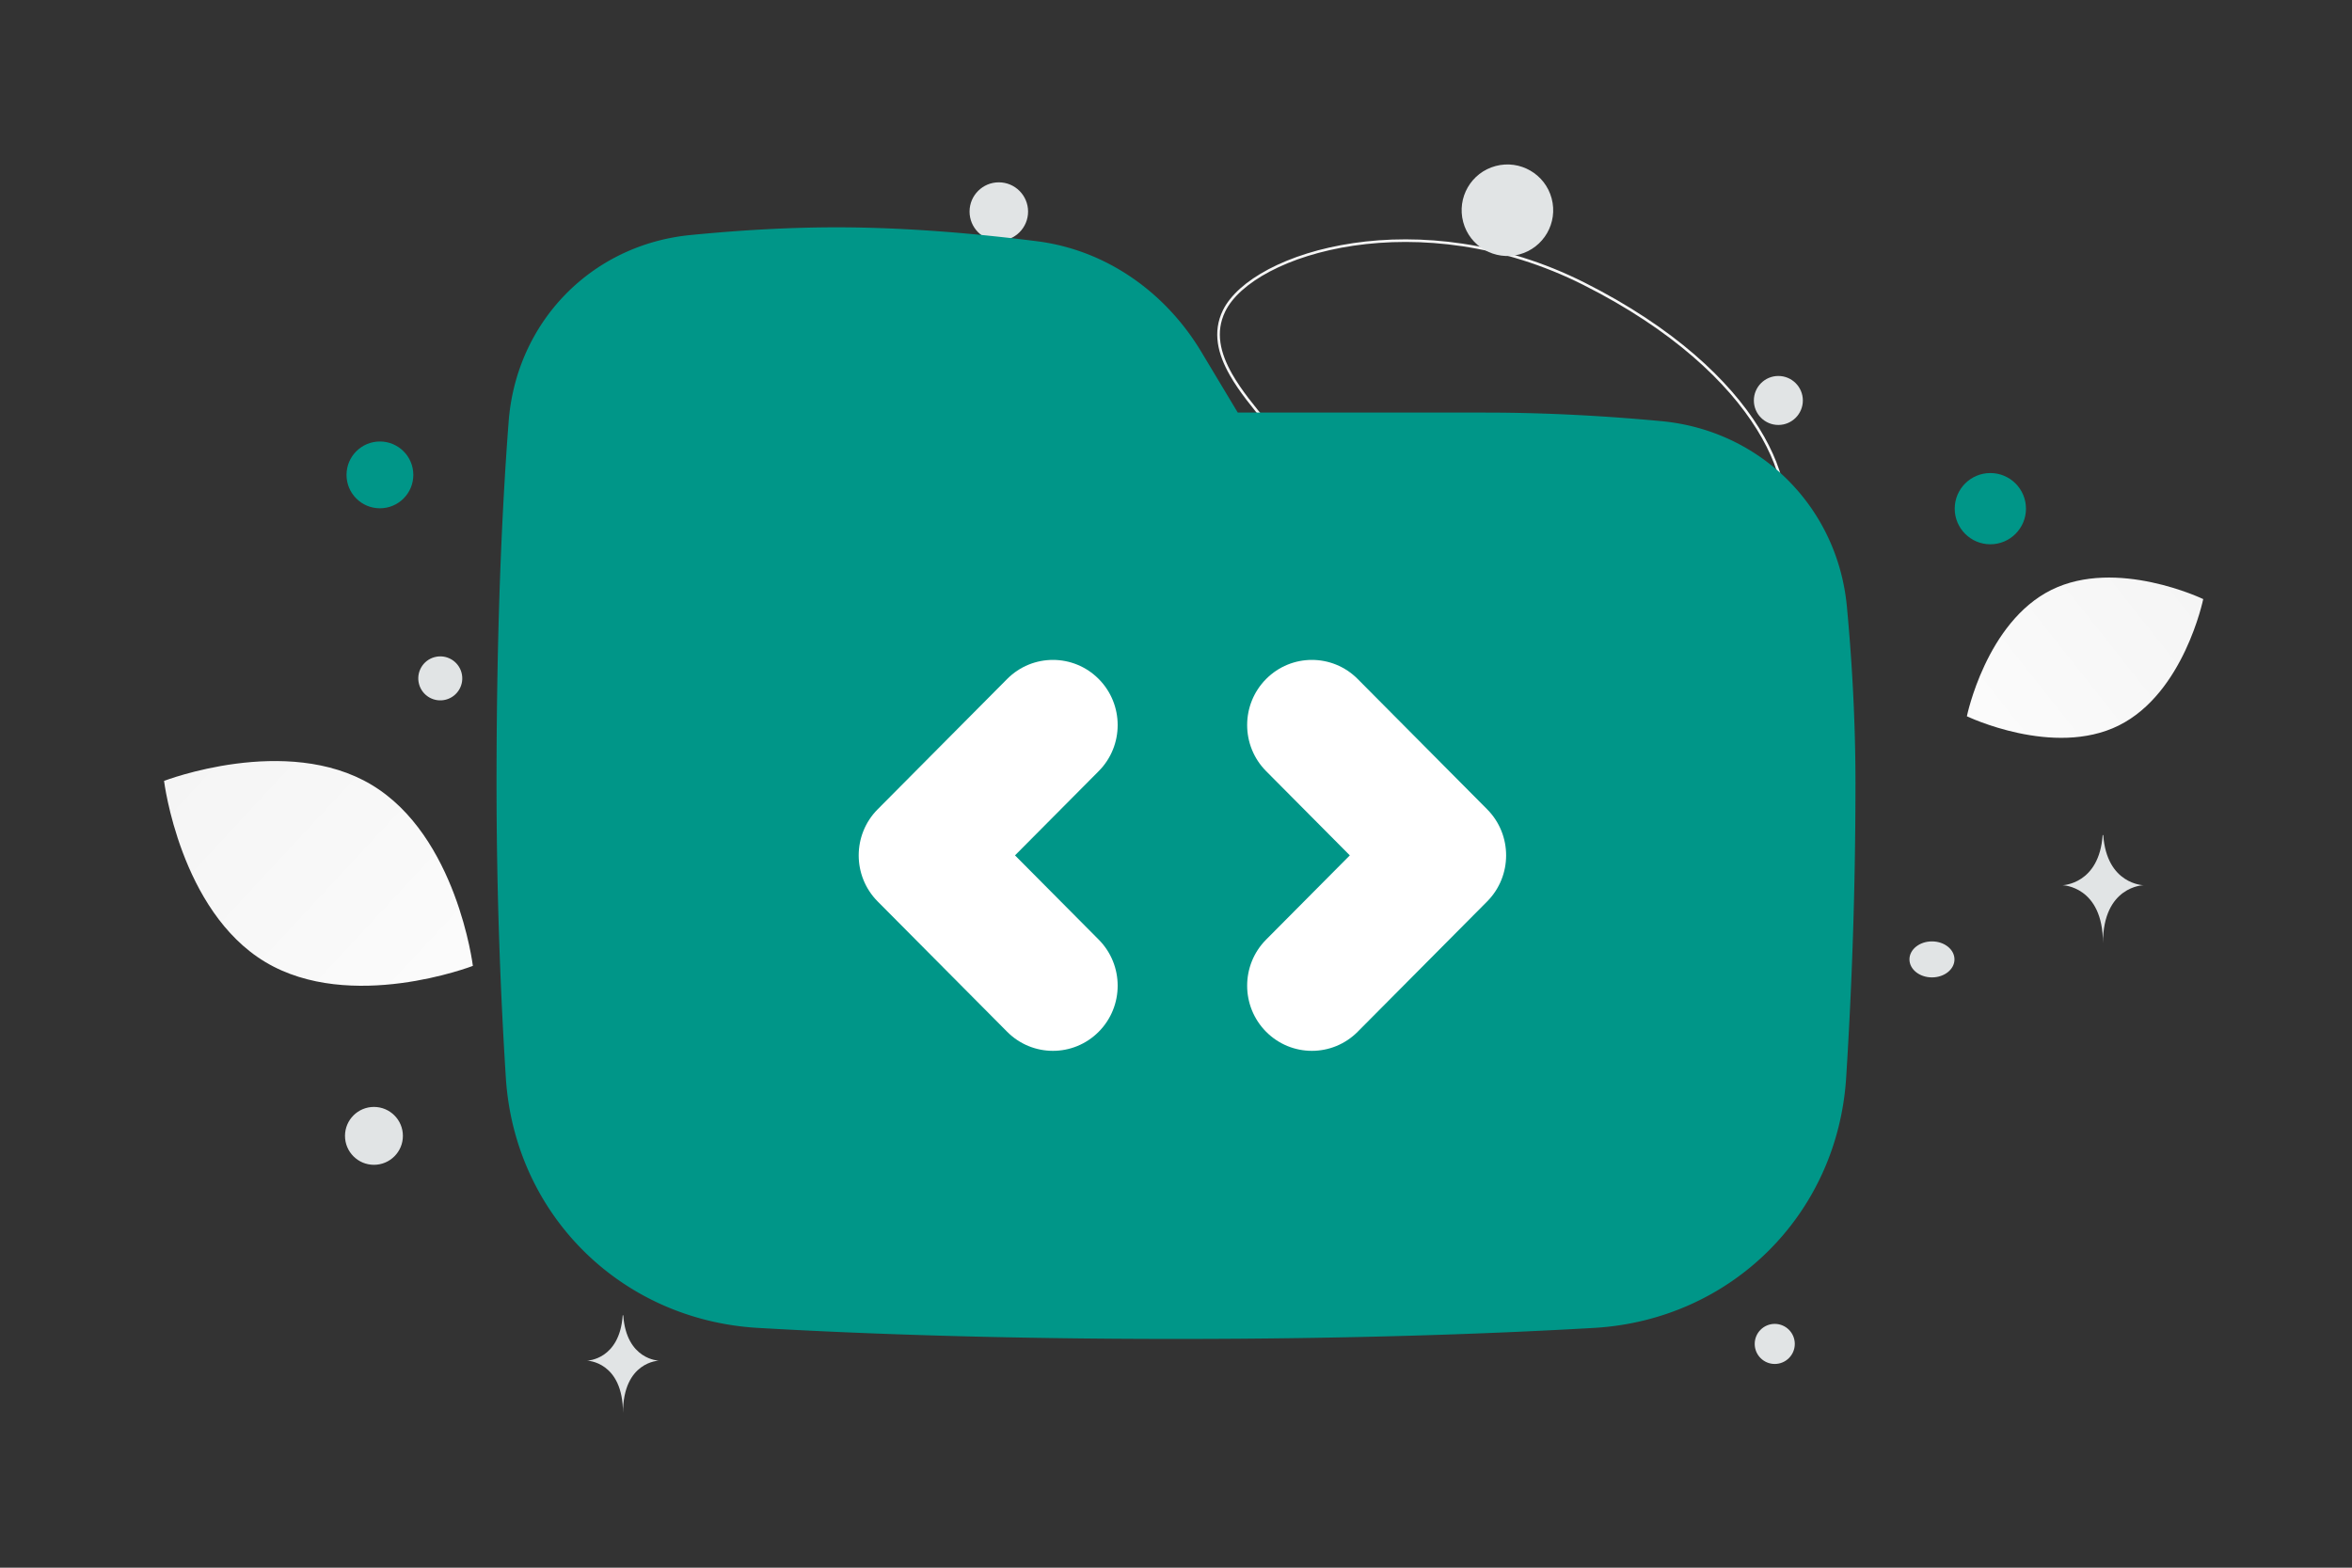 <svg width="900" height="600" viewBox="0 0 900 600" fill="none" xmlns="http://www.w3.org/2000/svg"><rect x="0" y="0" width="900" height="600" fill="#333333" stroke="none"/><path fill="transparent" d="M0 0h900v600H0z"/><path d="M680.303 206.612c4.889-8.718 3.585-24.527-7.642-42.575-11.207-18.017-32.253-38.166-66.603-55.459-31.229-15.717-62.919-18.767-88.183-15.04-12.632 1.863-23.647 5.42-32.187 9.925-8.552 4.51-14.575 9.945-17.301 15.538-3.957 8.124-1.928 16.299 2.644 24.349 3.59 6.321 8.701 12.486 13.613 18.411 1.358 1.638 2.7 3.257 3.991 4.856l-.391.308.391-.308c10.916 13.528 25.87 27.451 44.754 37.74 26.223 14.297 50.193 16.61 76.394 19.137l2.262.219c17.993 1.739 32.546 1.972 43.867-.493 11.297-2.46 19.344-7.6 24.391-16.608z" stroke="url(#a)" stroke-width="1.002"/><path d="M810.74 277.674c-24.968 12.386-58.107-3.54-58.107-3.54s7.365-35.999 32.346-48.368c24.968-12.385 58.094 3.523 58.094 3.523s-7.365 35.999-32.333 48.385z" fill="url(#b)"/><path d="M101.517 368.194c32.624 19.553 79.429 1.478 79.429 1.478s-6.12-49.769-38.764-69.3c-32.623-19.553-79.408-1.5-79.408-1.5s6.12 49.769 38.743 69.322z" fill="url(#c)"/><circle cx="761.612" cy="194.68" r="13.633" transform="rotate(180 761.612 194.68)" fill="#009688"/><circle cx="248.129" cy="271.902" r="15.337" transform="rotate(180 248.129 271.902)" fill="#009688"/><circle r="12.781" transform="matrix(-1 0 0 1 145.378 181.755)" fill="#009688"/><circle r="5.965" transform="matrix(-1 0 0 1 644.691 248.216)" fill="#009688"/><circle r="7.669" transform="matrix(-1 0 0 1 679.114 514.358)" fill="#E1E4E5"/><circle r="11.077" transform="matrix(-1 0 0 1 143.092 434.731)" fill="#E1E4E5"/><circle r="8.431" transform="matrix(-1 0 0 1 271.191 151.706)" fill="#E1E4E5"/><circle r="9.373" transform="matrix(-1 0 0 1 680.492 153.269)" fill="#E1E4E5"/><circle r="8.417" transform="scale(1 -1) rotate(-75 -84.944 -239.596)" fill="#E1E4E5"/><circle r="11.197" transform="matrix(-1 0 0 1 382.2 80.98)" fill="#E1E4E5"/><ellipse rx="8.613" ry="6.89" transform="matrix(-1 0 0 1 739.272 367.189)" fill="#E1E4E5"/><circle r="17.517" transform="scale(1 -1) rotate(-75 235.979 -416.094)" fill="#E1E4E5"/><path d="M804.589 319.601h.225c1.335 18.905 15.394 19.196 15.394 19.196s-15.503.302-15.503 22.146c0-21.844-15.504-22.146-15.504-22.146s14.054-.291 15.388-19.196zM238.287 503.388h.2c1.184 17.11 13.659 17.374 13.659 17.374s-13.756.274-13.756 20.044c0-19.77-13.757-20.044-13.757-20.044s12.47-.264 13.654-17.374z" fill="#E1E4E5"/><path d="m213.302 216.944 25.755-84.622 30.047-22.076 141.651 7.972 60.707 65h131.84c4.415 0 48.443 8.176 69.906 12.264l22.075 88.915-14.104 94.434-7.971 67.453-34.953 38.632-166.793 9.811c-51.305-1.022-157.471-2.452-171.698 0-14.226 2.453-56.21-31.273-75.424-48.443-1.227-27.799-5.151-84.5-11.038-88.915-5.887-4.415-2.453-95.456 0-140.425z" fill="#009688"/><path fill-rule="evenodd" clip-rule="evenodd" d="m446.871 205.182-27.707-46.178c-7.031-11.718-17.652-18.419-28.27-19.773-20.453-2.607-45.953-4.958-70.894-4.958-17.332 0-35.015 1.137-51.181 2.728-14.882 1.465-25.867 12.52-27.053 27.981-2.374 30.949-4.493 75.244-4.493 134.745 0 41.898 1.526 79.219 3.464 109.711 1.809 28.463 23.393 49.947 52.076 51.601 38.922 2.244 91.317 4.143 157.187 4.143 65.87 0 118.265-1.899 157.187-4.143 28.683-1.654 50.267-23.138 52.076-51.601a1738.39 1738.39 0 0 0 3.464-109.711c0-22.836-1.323-44.514-3.075-63.158-1.445-15.387-12.924-26.867-28.312-28.312-18.644-1.752-40.322-3.075-63.158-3.075H446.871zm26.765-47.273L459.7 134.682c-13.705-22.842-36.404-38.975-62.828-42.344C375.279 89.586 347.64 87 320 87c-19.289 0-38.578 1.26-55.812 2.956-37.984 3.739-66.637 33.354-69.556 71.411-2.473 32.235-4.632 77.74-4.632 138.36 0 43.031 1.567 81.362 3.559 112.71 3.332 52.42 44.095 92.773 96.533 95.796 39.826 2.296 93.129 4.221 159.908 4.221 66.779 0 120.082-1.925 159.908-4.221 52.438-3.023 93.201-43.376 96.533-95.796A1786.007 1786.007 0 0 0 710 299.727c0-24.608-1.423-47.794-3.282-67.58-3.57-38-32.956-67.386-70.956-70.956-19.786-1.859-42.972-3.282-67.58-3.282h-94.546z" fill="#009688"/><path d="M335.841 309.744c-9.675 9.739-9.675 25.528 0 35.267l49.547 49.874c9.675 9.738 25.361 9.738 35.035 0 9.675-9.739 9.675-25.528 0-35.267l-32.029-32.241 32.029-32.241c9.675-9.738 9.675-25.528 0-35.266-9.674-9.739-25.36-9.739-35.035 0l-49.547 49.874zm183.677-49.874 49.547 49.874c9.675 9.739 9.675 25.528 0 35.267l-49.547 49.874c-9.675 9.738-25.361 9.738-35.036 0-9.674-9.739-9.674-25.528 0-35.267l32.03-32.241-32.03-32.241c-9.674-9.738-9.674-25.528 0-35.266 9.675-9.739 25.361-9.739 35.036 0z" fill="#fff"/><defs><linearGradient id="a" x1="611.615" y1="325.549" x2="520.152" y2="-85.447" gradientUnits="userSpaceOnUse"><stop stop-color="#fff"/><stop offset="1" stop-color="#EEE"/></linearGradient><linearGradient id="b" x1="714.859" y1="316.308" x2="920.798" y2="153.41" gradientUnits="userSpaceOnUse"><stop stop-color="#fff"/><stop offset="1" stop-color="#EEE"/></linearGradient><linearGradient id="c" x1="227.763" y1="431.133" x2="-34.74" y2="187.234" gradientUnits="userSpaceOnUse"><stop stop-color="#fff"/><stop offset="1" stop-color="#EEE"/></linearGradient></defs></svg>